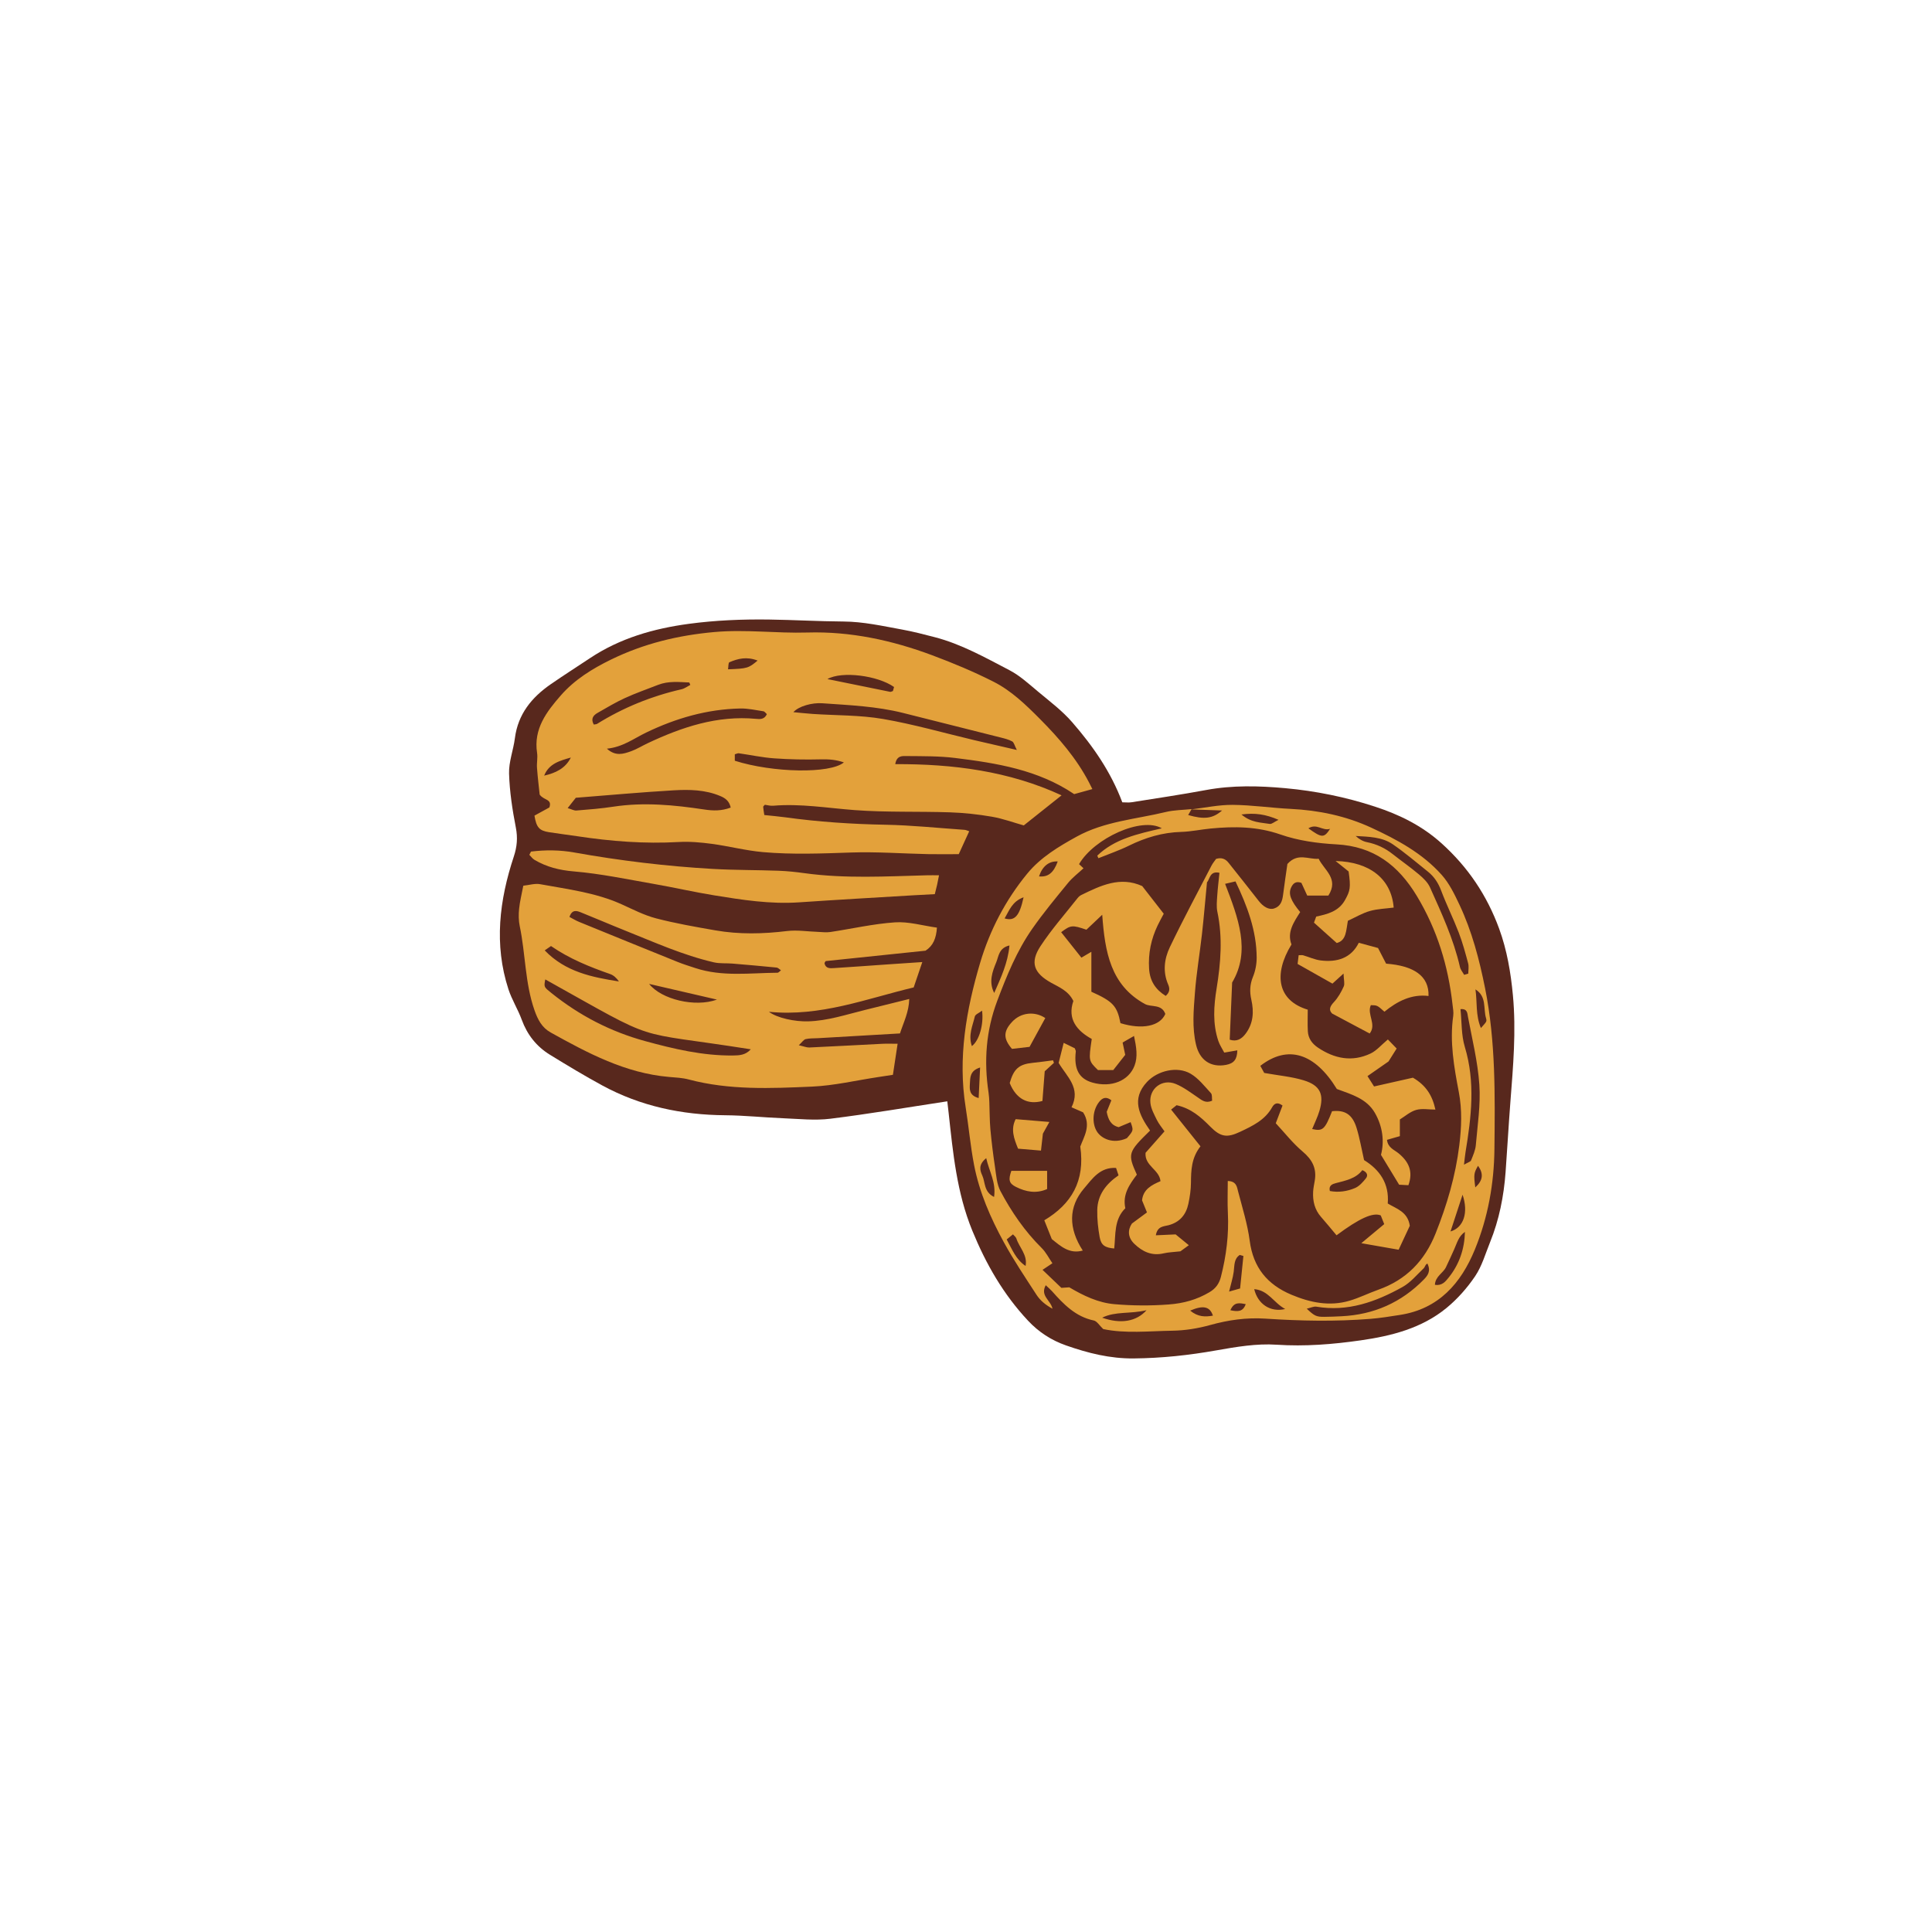 <svg version="1.1" id="svg" xmlns="http://www.w3.org/2000/svg" xmlns:xlink="http://www.w3.org/1999/xlink" x="0px" y="0px"
	 width="200px" height="200px" viewBox="0 0 200 200" enable-background="new 0 0 200 200" xml:space="preserve">
<path class="stroke" fill="#58281d"  fill-rule="evenodd" clip-rule="evenodd" d="M114.095,136.406c1.381-0.683,2.896-0.366,4.593-0.773
	C117.628,136.827,115.982,137.077,114.095,136.406z"/>
<path class="stroke" fill="#58281d"  fill-rule="evenodd" clip-rule="evenodd" d="M123.207,135.674c1.368-0.591,2.045-0.417,2.354,0.52
	C124.756,136.339,124.01,136.337,123.207,135.674z"/>
<path class="stroke" fill="#58281d"  fill-rule="evenodd" clip-rule="evenodd" d="M127.367,135.635c0.389-0.895,0.942-0.75,1.59-0.63
	C128.67,135.804,128.152,135.797,127.367,135.635z"/>
<path class="stroke" fill="#58281d"  d="M156.616,103.033c-0.221-2.352-0.61-4.67-1.425-6.897c-1.257-3.433-3.208-6.353-5.957-8.831
	c-2.04-1.838-4.359-2.971-6.895-3.802c-3.022-0.991-6.135-1.625-9.288-1.911c-2.721-0.248-5.466-0.318-8.194,0.189
	c-2.565,0.477-5.147,0.858-7.725,1.268c-0.287,0.045-0.586,0.006-0.951,0.006c-1.196-3.188-3.062-5.849-5.2-8.305
	c-1.029-1.182-2.314-2.148-3.527-3.16c-0.948-0.791-1.884-1.655-2.966-2.218c-2.5-1.3-4.971-2.698-7.731-3.414
	c-1.114-0.289-2.231-0.581-3.362-0.786c-2.015-0.365-4.003-0.821-6.089-0.834c-2.562-0.016-5.122-0.169-7.689-0.204
	c-2.796-0.038-5.558,0.075-8.313,0.445c-3.64,0.49-7.12,1.486-10.223,3.548c-1.355,0.9-2.727,1.777-4.065,2.701
	c-1.976,1.365-3.397,3.101-3.715,5.592c-0.156,1.226-0.639,2.443-0.603,3.654c0.056,1.872,0.343,3.751,0.702,5.594
	c0.207,1.061,0.125,1.986-0.21,2.999c-1.494,4.518-2.067,9.101-0.558,13.738c0.354,1.086,0.985,2.079,1.378,3.155
	c0.569,1.555,1.529,2.773,2.919,3.627c1.785,1.097,3.582,2.181,5.423,3.181c3.959,2.149,8.228,3.047,12.717,3.082
	c2.006,0.015,4.01,0.233,6.017,0.312c1.623,0.064,3.271,0.247,4.868,0.049c4.021-0.498,8.018-1.182,12.109-1.804
	c0.045,0.388,0.096,0.805,0.142,1.222c0.451,4.125,0.837,8.23,2.445,12.161c1.417,3.462,3.216,6.596,5.769,9.323
	c1.115,1.19,2.416,2.031,3.938,2.565c2.27,0.796,4.541,1.371,7.01,1.347c2.887-0.028,5.708-0.33,8.542-0.833
	c2.056-0.365,4.179-0.726,6.239-0.588c2.939,0.195,5.81-0.036,8.693-0.448c3.213-0.46,6.333-1.25,8.895-3.351
	c1.138-0.933,2.156-2.085,2.978-3.307c0.701-1.043,1.059-2.322,1.539-3.509c0.94-2.322,1.42-4.751,1.604-7.241
	c0.179-2.434,0.312-4.87,0.5-7.303C156.642,110.38,156.962,106.715,156.616,103.033z"/>
<path fill-rule="evenodd" clip-rule="evenodd" fill="#e3a13b" class="fill" d="M113.081,81.686c-0.677,0.188-1.275,0.353-1.882,0.521
	c-3.751-2.528-8.027-3.209-12.327-3.742c-1.649-0.205-3.33-0.182-4.997-0.198c-0.429-0.004-1.055-0.087-1.198,0.837
	c5.985-0.027,11.775,0.717,17.217,3.229c-1.307,1.041-2.593,2.064-3.913,3.114c-1.088-0.305-2.18-0.709-3.309-0.903
	c-1.425-0.245-2.876-0.402-4.321-0.451c-3.292-0.11-6.599,0.014-9.878-0.232c-2.812-0.211-5.602-0.692-8.439-0.451
	c-0.287,0.024-0.584-0.066-0.856-0.101c-0.077,0.091-0.177,0.157-0.173,0.215c0.017,0.249,0.064,0.496,0.116,0.848
	c0.735,0.079,1.45,0.136,2.16,0.234c3.438,0.475,6.887,0.705,10.36,0.77c2.737,0.051,5.47,0.338,8.204,0.528
	c0.158,0.011,0.31,0.092,0.488,0.148c-0.374,0.817-0.719,1.574-1.083,2.369c-1.068,0-2.131,0.019-3.194-0.003
	c-2.651-0.057-5.307-0.257-7.952-0.167c-3.038,0.104-6.074,0.224-9.099-0.039c-1.783-0.155-3.538-0.618-5.316-0.857
	c-1.133-0.152-2.294-0.256-3.431-0.191c-3.527,0.202-7.017-0.072-10.498-0.599c-0.972-0.147-1.95-0.262-2.921-0.416
	c-1.013-0.161-1.309-0.489-1.512-1.716c0.502-0.276,1.049-0.575,1.544-0.847c0.313-0.896-0.582-0.717-1.005-1.334
	c-0.077-0.745-0.202-1.757-0.277-2.773c-0.038-0.51,0.087-1.039,0.01-1.54c-0.383-2.49,0.984-4.265,2.459-5.953
	c1.427-1.633,3.26-2.763,5.194-3.708c3.379-1.65,6.931-2.513,10.708-2.851c3.232-0.29,6.412,0.146,9.616,0.051
	c4.469-0.132,8.767,0.802,12.926,2.354c2.161,0.807,4.303,1.701,6.358,2.743c1.839,0.932,3.338,2.388,4.788,3.846
	c1.966,1.977,3.787,4.079,5.087,6.578C112.831,81.181,112.922,81.368,113.081,81.686z M75.643,83.6
	c-0.152-0.69-0.555-0.977-1.105-1.206c-1.549-0.645-3.178-0.674-4.791-0.581c-3.358,0.196-6.71,0.504-10.138,0.772
	c-0.229,0.289-0.483,0.611-0.845,1.069c0.394,0.114,0.657,0.27,0.907,0.25c1.274-0.103,2.552-0.201,3.814-0.395
	c3.166-0.485,6.305-0.179,9.432,0.291C73.829,83.938,74.683,83.959,75.643,83.6z M82.13,73.723c0.671,0.062,1.34,0.139,2.011,0.184
	c2.425,0.162,4.885,0.11,7.267,0.52c3.193,0.549,6.324,1.455,9.483,2.202c1.355,0.32,2.714,0.626,4.37,1.007
	c-0.238-0.463-0.298-0.786-0.479-0.885c-0.368-0.201-0.796-0.304-1.208-0.408c-3.355-0.849-6.712-1.687-10.068-2.534
	c-2.753-0.695-5.577-0.809-8.388-1.008C84.063,72.726,82.678,73.105,82.13,73.723z M79.385,73.929
	c-0.122-0.106-0.229-0.278-0.358-0.298c-0.799-0.121-1.606-0.305-2.406-0.288c-3.425,0.073-6.648,1.007-9.718,2.485
	c-1.284,0.618-2.438,1.513-4.077,1.675c0.896,0.818,1.717,0.545,2.493,0.268c0.599-0.213,1.149-0.56,1.728-0.833
	c3.55-1.672,7.2-2.895,11.213-2.523C78.66,74.452,79.128,74.498,79.385,73.929z M87.358,78.923
	c-0.811-0.279-1.563-0.336-2.372-0.315c-1.612,0.042-3.232,0.01-4.841-0.104c-1.229-0.087-2.444-0.352-3.667-0.525
	c-0.112-0.016-0.238,0.059-0.412,0.106c0,0.236,0,0.463,0,0.667C79.998,79.999,85.937,80.117,87.358,78.923z M61.468,75.006
	c0.178-0.035,0.273-0.029,0.34-0.071c2.713-1.684,5.627-2.872,8.742-3.582c0.321-0.073,0.607-0.295,0.91-0.448
	c-0.035-0.084-0.07-0.169-0.105-0.254c-1.082-0.05-2.168-0.167-3.226,0.244c-1.155,0.45-2.33,0.86-3.456,1.376
	c-0.968,0.443-1.885,0.999-2.812,1.527C61.415,74.051,61.134,74.405,61.468,75.006z M92.552,71.118
	c-1.687-1.191-5.409-1.673-6.898-0.821c2.241,0.458,4.369,0.894,6.498,1.322c0.07,0.014,0.156-0.045,0.284-0.085
	C92.471,71.407,92.514,71.254,92.552,71.118z M78.428,68.382c-1.138-0.439-2.046-0.201-2.922,0.174
	c-0.122,0.052-0.094,0.456-0.141,0.731C77.354,69.211,77.48,69.177,78.428,68.382z M56.332,80.293
	c1.176-0.269,2.197-0.74,2.761-1.872C57.97,78.746,56.828,79.037,56.332,80.293z"/>
<path fill-rule="evenodd" clip-rule="evenodd" fill="#e3a13b" class="fill" d="M92.921,108.05c-0.185,1.217-0.331,2.18-0.487,3.214
	c-0.536,0.082-1.032,0.159-1.528,0.234c-2.282,0.343-4.555,0.886-6.848,0.987c-4.264,0.187-8.553,0.38-12.758-0.737
	c-0.655-0.175-1.352-0.205-2.033-0.263c-4.52-0.384-8.404-2.462-12.261-4.603c-0.895-0.497-1.329-1.309-1.677-2.305
	c-0.989-2.83-0.92-5.821-1.526-8.704c-0.121-0.577-0.125-1.199-0.066-1.789c0.075-0.761,0.268-1.509,0.435-2.396
	c0.602-0.062,1.204-0.257,1.751-0.156c2.851,0.525,5.75,0.869,8.435,2.084c1.168,0.528,2.329,1.132,3.559,1.452
	c2.021,0.525,4.087,0.885,6.146,1.244c2.46,0.429,4.927,0.371,7.408,0.069c1.047-0.127,2.132,0.052,3.2,0.087
	c0.426,0.015,0.861,0.077,1.277,0.015c2.236-0.334,4.458-0.851,6.705-1.002c1.408-0.095,2.853,0.341,4.339,0.547
	c-0.076,1.1-0.388,1.879-1.184,2.387c-3.456,0.357-6.885,0.711-10.314,1.074c-0.052,0.005-0.092,0.129-0.142,0.206
	c0.109,0.596,0.584,0.546,0.999,0.521c1.833-0.114,3.666-0.252,5.499-0.379c1.14-0.079,2.282-0.153,3.626-0.244
	c-0.325,0.957-0.581,1.71-0.892,2.626c-4.875,1.159-9.645,3.057-14.987,2.522c0.867,0.653,2.689,1.027,4.049,0.99
	c2.039-0.055,3.952-0.702,5.901-1.181c1.486-0.365,2.971-0.737,4.578-1.136c-0.034,1.349-0.581,2.398-0.96,3.567
	c-2.858,0.166-5.671,0.329-8.484,0.492c-0.427,0.025-0.865,0.001-1.276,0.095c-0.205,0.046-0.361,0.308-0.715,0.635
	c0.546,0.122,0.822,0.246,1.092,0.234c2.521-0.115,5.04-0.257,7.56-0.383C91.797,108.03,92.254,108.05,92.921,108.05z
	 M56.446,101.388c-0.15,0.797-0.135,0.79,0.616,1.393c2.9,2.332,6.12,4.008,9.726,4.994c2.978,0.814,5.956,1.517,9.065,1.489
	c0.678-0.006,1.329-0.034,1.867-0.641C64.962,106.604,68.658,108.198,56.446,101.388z M80.846,100.445
	c-0.182-0.121-0.305-0.269-0.441-0.282c-1.529-0.151-3.058-0.287-4.588-0.414c-0.637-0.053-1.297,0.014-1.911-0.127
	c-3.22-0.743-6.223-2.106-9.276-3.324c-1.508-0.602-2.998-1.25-4.506-1.853c-0.425-0.17-0.909-0.319-1.173,0.476
	c0.342,0.178,0.653,0.373,0.987,0.509c3.4,1.39,6.802,2.775,10.209,4.149c0.593,0.24,1.208,0.427,1.817,0.629
	c2.799,0.927,5.678,0.51,8.532,0.488C80.591,100.694,80.685,100.564,80.846,100.445z M56.388,98.383
	c2.146,2.228,4.88,2.775,7.682,3.217c-0.243-0.359-0.549-0.64-0.908-0.766c-2.13-0.745-4.213-1.582-6.122-2.9
	C56.86,98.059,56.694,98.173,56.388,98.383z M74.219,103.478c-2.479-0.573-4.678-1.082-7.023-1.624
	C68.466,103.46,71.953,104.304,74.219,103.478z"/>
<path fill-rule="evenodd" clip-rule="evenodd" fill="#e3a13b" class="fill" d="M123.317,83.788c1.428-0.168,2.857-0.481,4.283-0.469
	c2.004,0.016,4.004,0.318,6.01,0.417c2.9,0.143,5.704,0.726,8.331,1.939c2.684,1.241,5.308,2.652,7.306,4.895
	c0.778,0.872,1.318,1.991,1.825,3.064c1.303,2.762,2.068,5.69,2.667,8.685c1.1,5.507,1.023,11.068,0.964,16.632
	c-0.038,3.585-0.669,7.092-2.027,10.402c-1.431,3.488-3.736,6.143-7.737,6.765c-1.014,0.157-2.03,0.326-3.052,0.408
	c-3.635,0.293-7.271,0.218-10.906-0.022c-1.941-0.128-3.826,0.14-5.709,0.664c-1.266,0.352-2.607,0.568-3.919,0.587
	c-2.431,0.037-4.88,0.313-7.149-0.172c-0.396-0.373-0.647-0.818-0.978-0.887c-1.895-0.398-3.127-1.686-4.33-3.04
	c-0.163-0.183-0.355-0.339-0.641-0.61c-0.606,1.105,0.512,1.538,0.699,2.435c-0.732-0.404-1.276-0.859-1.654-1.442
	c-1.162-1.792-2.359-3.571-3.383-5.442c-1.378-2.521-2.533-5.163-3.082-8.002c-0.381-1.972-0.552-3.983-0.871-5.968
	c-0.819-5.117,0.059-10.084,1.497-14.947c1-3.379,2.635-6.517,4.891-9.257c1.376-1.672,3.237-2.786,5.114-3.821
	c2.863-1.578,6.118-1.796,9.218-2.545c0.864-0.209,1.78-0.206,2.671-0.3c-0.115,0.198-0.229,0.395-0.355,0.615
	c1.652,0.473,2.54,0.376,3.508-0.47C125.336,83.859,124.327,83.823,123.317,83.788z M112.164,89.884
	c-0.548,0.511-1.14,0.954-1.594,1.508c-1.273,1.556-2.562,3.109-3.712,4.755c-1.6,2.291-2.649,4.869-3.631,7.478
	c-1.16,3.082-1.381,6.232-0.895,9.461c0.051,0.337,0.07,0.68,0.084,1.021c0.039,0.931,0.024,1.866,0.108,2.793
	c0.121,1.316,0.284,2.629,0.481,3.936c0.126,0.833,0.179,1.742,0.559,2.461c1.143,2.159,2.523,4.168,4.277,5.904
	c0.441,0.437,0.729,1.027,1.104,1.57c-0.376,0.251-0.663,0.442-1.023,0.682c0.692,0.662,1.303,1.246,1.951,1.866
	c0.271-0.019,0.56-0.039,0.82-0.056c1.469,0.868,2.986,1.598,4.667,1.744c1.863,0.162,3.73,0.173,5.617,0.032
	c1.558-0.116,2.926-0.499,4.235-1.276c0.624-0.37,0.992-0.862,1.177-1.587c0.557-2.175,0.833-4.367,0.72-6.614
	c-0.055-1.085-0.01-2.176-0.01-3.306c0.905,0.019,0.952,0.629,1.067,1.073c0.443,1.698,0.977,3.391,1.205,5.122
	c0.362,2.759,1.813,4.526,4.318,5.578c1.949,0.818,3.935,1.229,6.004,0.624c1.022-0.299,1.987-0.787,2.995-1.144
	c2.884-1.022,4.796-2.991,5.924-5.822c1.177-2.954,2.067-5.961,2.455-9.134c0.227-1.849,0.3-3.653-0.048-5.487
	c-0.496-2.608-0.965-5.224-0.581-7.903c0.054-0.372-0.028-0.768-0.07-1.15c-0.444-4.007-1.589-7.762-3.69-11.25
	c-1.926-3.199-4.475-5.151-8.333-5.356c-1.95-0.104-3.963-0.383-5.794-1.021c-2.402-0.837-4.775-0.853-7.214-0.619
	c-1.021,0.098-2.036,0.322-3.058,0.351c-1.928,0.054-3.699,0.583-5.416,1.428c-1.018,0.501-2.101,0.868-3.155,1.296
	c-0.04-0.089-0.079-0.177-0.119-0.266c1.794-1.731,4.179-2.253,6.683-2.828c-2.085-1.228-7.003,1.021-8.568,3.707
	C111.851,89.588,111.996,89.726,112.164,89.884z M151.568,100.916c0.143-0.043,0.285-0.086,0.428-0.128
	c0-0.355,0.075-0.731-0.014-1.063c-0.286-1.068-0.575-2.142-0.97-3.173c-0.565-1.471-1.271-2.889-1.827-4.363
	c-0.299-0.793-0.726-1.446-1.373-1.961c-1.199-0.957-2.368-1.96-3.631-2.826c-1.13-0.775-2.5-0.779-3.841-0.861
	c0.353,0.332,0.749,0.556,1.173,0.641c0.986,0.197,1.855,0.603,2.642,1.224c0.902,0.712,1.849,1.369,2.726,2.109
	c0.446,0.376,0.916,0.822,1.148,1.339c1.205,2.682,2.444,5.355,3.104,8.247C151.199,100.389,151.419,100.644,151.568,100.916z
	 M151.552,120.568c0.423-0.247,0.676-0.305,0.731-0.442c0.205-0.513,0.446-1.042,0.493-1.581c0.179-2.083,0.506-4.187,0.366-6.254
	c-0.161-2.372-0.746-4.717-1.185-7.067c-0.058-0.309-0.041-0.831-0.768-0.757c0.137,1.311,0.075,2.669,0.446,3.897
	c1.105,3.653,0.681,7.271,0.075,10.911C151.653,119.618,151.625,119.966,151.552,120.568z M135.275,135.476
	c0.795,0.753,0.996,0.847,1.812,0.842c0.597-0.003,1.194-0.03,1.792-0.06c3.335-0.163,6.188-1.417,8.523-3.81
	c0.39-0.4,0.75-0.865,0.363-1.643c-0.224,0.089-0.243,0.353-0.385,0.488c-0.709,0.675-1.362,1.476-2.197,1.94
	c-2.755,1.533-5.657,2.585-8.911,2.033C135.998,135.221,135.688,135.383,135.275,135.476z M151.651,127.526
	c-0.661,0.444-0.821,1.156-1.111,1.793c-0.284,0.623-0.556,1.251-0.857,1.866c-0.302,0.617-1.1,0.938-1.142,1.822
	c0.738,0.112,1.093-0.341,1.426-0.756C151.065,130.884,151.604,129.299,151.651,127.526z M102.92,102.792
	c0.674-1.553,1.411-3.073,1.58-4.919c-1.105,0.255-1.117,1.131-1.364,1.731C102.728,100.594,102.33,101.646,102.92,102.792z
	 M128.716,130.019c-0.125-0.036-0.25-0.072-0.375-0.108c-0.62,0.404-0.54,1.093-0.628,1.743c-0.086,0.638-0.287,1.26-0.478,2.051
	c0.38-0.107,0.741-0.209,1.14-0.323C128.496,132.187,128.606,131.103,128.716,130.019z M100.606,108.293
	c0.77-0.571,1.241-2.251,1.058-3.668c-0.313,0.241-0.701,0.384-0.751,0.604C100.695,106.181,100.212,107.123,100.606,108.293z
	 M114.095,136.406c1.887,0.671,3.533,0.421,4.593-0.773C116.991,136.04,115.477,135.723,114.095,136.406z M102.093,119.892
	c-0.843,0.682-0.644,1.281-0.403,1.807c0.318,0.697,0.141,1.681,1.216,2.209C103.131,122.389,102.405,121.293,102.093,119.892z
	 M133.043,135.508c-1.209-0.651-1.739-1.937-3.208-2.057C130.207,134.993,131.494,135.876,133.043,135.508z M152.738,102.421
	c0.194,1.305,0,2.669,0.565,4.001c0.561-0.636,0.637-0.659,0.53-1.021C153.535,104.395,153.924,103.16,152.738,102.421z
	 M106.168,131.05c0.218-1.147-0.654-1.905-0.958-2.852c-0.046-0.141-0.201-0.247-0.348-0.417c-0.227,0.183-0.411,0.332-0.65,0.525
	C104.772,129.326,105.163,130.381,106.168,131.05z M150.156,127.481c1.368-0.403,1.876-1.963,1.249-3.804
	C150.958,125.036,150.59,126.16,150.156,127.481z M101.311,113.671c0.052-1.107,0.097-2.067,0.149-3.164
	c-1.065,0.332-1.025,1.047-1.058,1.69C100.371,112.771,100.32,113.399,101.311,113.671z M128.514,84.315
	c1.017,0.863,2.012,0.821,2.932,0.977c0.201,0.034,0.448-0.199,0.907-0.424C131.016,84.292,129.932,84.129,128.514,84.315z
	 M105.96,92.886c-1.192,0.435-1.474,1.363-1.964,2.186C105.039,95.391,105.545,94.822,105.96,92.886z M109.496,89.177
	c-0.906-0.052-1.59,0.494-1.936,1.547C108.497,90.816,109.071,90.357,109.496,89.177z M123.207,135.674
	c0.804,0.663,1.549,0.665,2.354,0.52C125.252,135.258,124.574,135.083,123.207,135.674z M152.721,122.92
	c0.807-0.73,0.869-1.421,0.286-2.24C152.572,121.428,152.549,121.585,152.721,122.92z M135.445,85.747
	c1.379,1.002,1.625,1.019,2.243,0.054C136.896,86.051,136.325,85.198,135.445,85.747z M127.367,135.635
	c0.785,0.163,1.303,0.169,1.59-0.63C128.31,134.885,127.756,134.74,127.367,135.635z"/>
<path fill-rule="evenodd" clip-rule="evenodd" fill="#e3a13b" class="fill" d="M54.969,88.155c1.484-0.184,2.99-0.171,4.452,0.09
	c4.765,0.852,9.558,1.431,14.386,1.706c2.258,0.129,4.524,0.106,6.786,0.188c0.895,0.032,1.791,0.127,2.679,0.25
	c4.224,0.583,8.459,0.332,12.694,0.22c0.377-0.01,0.755-0.001,1.241-0.001c-0.072,0.36-0.128,0.671-0.196,0.979
	c-0.064,0.29-0.142,0.577-0.24,0.974c-0.756,0.04-1.513,0.076-2.269,0.122c-3.928,0.238-7.857,0.458-11.782,0.727
	c-2.976,0.204-5.892-0.253-8.804-0.727c-2.106-0.342-4.189-0.824-6.292-1.19c-2.733-0.476-5.462-1.052-8.219-1.284
	c-1.499-0.126-2.823-0.458-4.08-1.201c-0.207-0.122-0.354-0.343-0.529-0.519C54.854,88.378,54.911,88.267,54.969,88.155z"/>
<path fill-rule="evenodd" clip-rule="evenodd" fill="#e3a13b" class="fill" d="M141.562,111.398c0.328,0.517,0.556,0.876,0.68,1.072
	c1.534-0.346,2.846-0.642,4.024-0.908c1.36,0.794,2.012,1.846,2.327,3.302c-0.703,0-1.396-0.136-1.999,0.038
	c-0.618,0.177-1.148,0.658-1.681,0.984c0,0.681,0,1.186,0,1.728c-0.465,0.133-0.888,0.255-1.332,0.382
	c0.092,0.812,0.73,1.017,1.17,1.373c1.068,0.862,1.567,1.882,1.046,3.323c-0.338-0.019-0.662-0.036-0.96-0.052
	c-0.607-1-1.18-1.943-1.878-3.091c0.36-1.37,0.187-2.929-0.634-4.348c-0.86-1.488-2.445-1.914-3.935-2.469
	c-2.274-3.711-5.066-4.609-7.922-2.397c0.169,0.307,0.345,0.626,0.404,0.735c1.509,0.271,2.839,0.383,4.086,0.764
	c1.717,0.524,2.137,1.455,1.628,3.168c-0.19,0.639-0.495,1.244-0.751,1.875c1.105,0.247,1.313,0.048,2.059-1.845
	c1.326-0.15,2.104,0.326,2.536,1.724c0.327,1.058,0.51,2.16,0.778,3.337c1.609,0.991,2.624,2.423,2.451,4.492
	c0.922,0.559,2.064,0.847,2.284,2.306c-0.346,0.74-0.756,1.619-1.158,2.48c-1.311-0.229-2.503-0.438-3.862-0.676
	c0.852-0.709,1.632-1.359,2.371-1.975c-0.202-0.506-0.291-0.729-0.359-0.901c-0.809-0.345-2.238,0.319-4.578,2.058
	c-0.532-0.633-1.051-1.276-1.598-1.895c-0.667-0.754-0.875-1.646-0.824-2.615c0.021-0.383,0.104-0.763,0.168-1.143
	c0.216-1.269-0.256-2.176-1.248-3.012c-1.031-0.868-1.876-1.958-2.787-2.935c0.272-0.716,0.492-1.292,0.698-1.833
	c-0.577-0.437-0.889-0.156-1.075,0.179c-0.739,1.328-2.024,1.929-3.302,2.535c-1.366,0.647-2.031,0.555-3.108-0.538
	c-0.976-0.992-1.99-1.883-3.481-2.209c-0.178,0.142-0.395,0.315-0.567,0.453c1.038,1.298,2.029,2.538,3.04,3.802
	c-0.947,1.21-0.974,2.486-0.986,3.784c-0.006,0.722-0.116,1.453-0.266,2.161c-0.239,1.13-0.884,1.912-2.058,2.224
	c-0.487,0.129-1.153,0.087-1.31,1.042c0.669-0.031,1.266-0.058,2.047-0.093c0.332,0.271,0.785,0.643,1.367,1.119
	c-0.424,0.309-0.746,0.543-0.871,0.634c-0.738,0.084-1.25,0.093-1.736,0.208c-1.222,0.29-2.191-0.172-3.029-0.979
	c-0.682-0.656-0.713-1.423-0.258-2.104c0.583-0.43,1.07-0.791,1.561-1.154c-0.214-0.523-0.357-0.875-0.509-1.248
	c0.114-1.138,0.99-1.594,1.908-1.984c-0.114-1.209-1.663-1.582-1.545-2.939c0.603-0.682,1.244-1.409,1.961-2.22
	c-0.28-0.409-0.586-0.763-0.784-1.17c-0.277-0.566-0.61-1.156-0.675-1.763c-0.162-1.493,1.222-2.547,2.614-1.977
	c0.817,0.335,1.551,0.893,2.291,1.397c0.43,0.293,0.808,0.64,1.484,0.34c-0.035-0.255,0.027-0.619-0.126-0.784
	c-0.66-0.715-1.289-1.534-2.106-2.012c-1.364-0.8-3.394-0.328-4.494,0.838c-1.678,1.782-0.816,3.449,0.302,5.051
	c-2.295,2.245-2.342,2.397-1.368,4.564c-0.742,0.988-1.508,2.037-1.192,3.476c-1.185,1.162-0.99,2.712-1.151,4.167
	c-0.942-0.077-1.357-0.332-1.507-1.172c-0.164-0.922-0.268-1.871-0.249-2.806c0.032-1.574,0.912-2.712,2.203-3.594
	c-0.093-0.277-0.17-0.508-0.257-0.767c-1.657-0.1-2.458,1.116-3.319,2.129c-1.611,1.895-1.632,4.108-0.126,6.423
	c-1.382,0.381-2.264-0.432-3.208-1.188c-0.244-0.61-0.496-1.243-0.776-1.944c2.81-1.68,4.237-4.06,3.725-7.634
	c0.365-1,1.169-2.191,0.292-3.542c-0.37-0.163-0.737-0.323-1.197-0.525c0.994-2.006-0.483-3.157-1.334-4.594
	c0.153-0.609,0.324-1.288,0.521-2.074c0.475,0.231,0.842,0.41,1.151,0.562c0.055,0.166,0.111,0.249,0.103,0.325
	c-0.211,1.831,0.329,2.837,1.743,3.232c1.915,0.533,3.734-0.168,4.338-1.76c0.354-0.931,0.192-1.907-0.053-3.073
	c-0.458,0.264-0.795,0.458-1.182,0.68c0.089,0.423,0.165,0.784,0.27,1.277c-0.403,0.513-0.841,1.07-1.237,1.575
	c-0.65,0-1.154,0-1.583,0c-0.976-0.955-0.976-0.955-0.644-3.22c-1.533-0.843-2.547-2.062-1.904-3.932
	c-0.52-1.062-1.472-1.424-2.311-1.894c-1.774-0.992-2.21-2.079-1.094-3.78c1.146-1.746,2.544-3.326,3.839-4.973
	c0.104-0.132,0.244-0.254,0.394-0.328c2.009-0.979,4.022-1.954,6.298-0.922c0.732,0.94,1.461,1.877,2.231,2.866
	c-0.201,0.383-0.431,0.789-0.632,1.209c-0.68,1.417-0.987,2.899-0.886,4.484c0.081,1.263,0.657,2.15,1.721,2.812
	c0.416-0.363,0.447-0.739,0.257-1.173c-0.575-1.313-0.409-2.66,0.167-3.863c1.365-2.852,2.862-5.64,4.315-8.449
	c0.135-0.26,0.332-0.489,0.476-0.698c0.574-0.172,0.971-0.004,1.296,0.409c1.031,1.307,2.081,2.599,3.096,3.916
	c0.487,0.633,1.078,0.979,1.613,0.808c0.676-0.215,0.847-0.772,0.928-1.402c0.145-1.138,0.317-2.274,0.449-3.205
	c1.078-1.197,2.176-0.45,3.237-0.538c0.569,1.184,2.127,2.053,1.005,3.81c-0.713,0-1.452,0-2.189,0
	c-0.24-0.523-0.431-0.939-0.604-1.318c-0.587-0.214-0.878,0.075-1.069,0.497c-0.297,0.655-0.031,1.354,0.944,2.529
	c-0.648,1.03-1.392,2.072-0.902,3.352c-1.921,3.145-1.408,5.82,1.685,6.751c0,0.725-0.032,1.482,0.009,2.236
	c0.04,0.73,0.432,1.279,1.037,1.687c1.714,1.154,3.543,1.522,5.456,0.617c0.625-0.296,1.11-0.888,1.793-1.456
	c0.246,0.254,0.575,0.594,0.908,0.938c-0.355,0.566-0.647,1.029-0.843,1.341C142.958,110.429,142.311,110.878,141.562,111.398z
	 M124.947,91.33c-0.188,1.956-0.328,3.661-0.519,5.359c-0.229,2.037-0.578,4.063-0.731,6.105c-0.135,1.783-0.306,3.581,0.12,5.368
	c0.375,1.577,1.512,2.372,3.101,2.074c0.816-0.153,1.151-0.566,1.168-1.505c-0.413,0.071-0.813,0.14-1.351,0.233
	c-0.211-0.406-0.471-0.784-0.612-1.202c-0.605-1.795-0.476-3.627-0.178-5.454c0.429-2.633,0.637-5.262,0.078-7.909
	c-0.113-0.53-0.052-1.104-0.017-1.654c0.051-0.792,0.151-1.581,0.232-2.393C125.206,90.121,125.254,91.039,124.947,91.33z
	 M115.99,105.917c2.25,0.693,4.09,0.317,4.644-0.954c-0.386-1.054-1.444-0.676-2.107-1.024c-3.565-1.955-4.146-5.392-4.425-9.244
	c-0.676,0.64-1.145,1.083-1.637,1.548c-1.473-0.5-1.618-0.488-2.614,0.258c0.702,0.883,1.401,1.763,2.095,2.636
	c0.295-0.174,0.549-0.324,1.032-0.609c0,1.559,0,2.886,0,4.136C115.223,103.673,115.643,104.133,115.99,105.917z M126.822,91.494
	c1.354,3.512,2.677,6.944,0.728,10.218c-0.092,2.159-0.17,4.011-0.251,5.913c0.703,0.233,1.213-0.046,1.634-0.6
	c0.817-1.074,0.885-2.287,0.605-3.536c-0.184-0.82-0.16-1.57,0.168-2.369c0.253-0.616,0.387-1.326,0.384-1.993
	c-0.013-2.788-0.973-5.326-2.193-7.885C127.561,91.321,127.261,91.392,126.822,91.494z M114.565,115.095
	c0.167-0.413,0.322-0.794,0.483-1.192c-0.529-0.416-0.91-0.271-1.245,0.14c-0.704,0.86-0.797,2.245-0.237,3.112
	c0.448,0.693,1.634,1.325,3.086,0.672c0.697-0.805,0.697-0.805,0.389-1.663c-0.418,0.175-0.832,0.349-1.239,0.519
	C115.005,116.489,114.722,115.905,114.565,115.095z M141.027,121.133c-0.667,0.877-1.715,1.075-2.741,1.345
	c-0.332,0.086-0.766,0.224-0.621,0.815c0.907,0.17,1.795,0.037,2.611-0.31c0.438-0.186,0.808-0.61,1.12-0.998
	C141.646,121.675,141.532,121.339,141.027,121.133z"/>
<path fill-rule="evenodd" clip-rule="evenodd" fill="#e3a13b" class="fill" d="M143.315,104.731c-0.744-0.666-0.744-0.666-1.407-0.678
	c-0.434,0.952,0.628,1.991-0.12,2.937c-1.306-0.694-2.595-1.38-3.884-2.066c-0.39-0.383-0.222-0.756,0.188-1.194
	c0.427-0.457,0.752-1.036,1.011-1.612c0.126-0.281,0.001-0.675-0.021-1.336c-0.584,0.53-0.905,0.82-1.148,1.042
	c-1.185-0.668-2.317-1.308-3.607-2.036c0.02-0.161,0.062-0.516,0.109-0.904c0.223,0,0.349-0.027,0.458,0.005
	c0.612,0.177,1.208,0.461,1.83,0.537c1.692,0.205,3.138-0.231,3.937-1.829c0.676,0.184,1.28,0.347,1.992,0.54
	c0.256,0.496,0.56,1.086,0.836,1.62c2.858,0.216,4.464,1.271,4.391,3.346C146.131,102.892,144.673,103.629,143.315,104.731z"/>
<path fill-rule="evenodd" clip-rule="evenodd" fill="#e3a13b" class="fill" d="M139.532,95.318c-0.191,0.998-0.14,2.041-1.154,2.303
	c-0.815-0.73-1.543-1.381-2.354-2.107c0.038-0.105,0.121-0.334,0.229-0.632c1.163-0.247,2.325-0.531,2.982-1.71
	c0.533-0.956,0.612-1.288,0.374-2.957c-0.377-0.304-0.822-0.661-1.349-1.085c3.572,0.087,5.78,1.881,6.014,4.822
	c-0.82,0.109-1.669,0.128-2.461,0.353C141.044,94.522,140.335,94.952,139.532,95.318z"/>
<path fill-rule="evenodd" clip-rule="evenodd" fill="#e3a13b" class="fill" d="M109.102,110.027c-0.271,0.249-0.543,0.497-0.953,0.872
	c-0.073,0.938-0.153,1.989-0.237,3.073c-1.519,0.422-2.719-0.207-3.387-1.856c0.417-1.467,0.955-1.942,2.36-2.089
	c0.382-0.04,0.764-0.087,1.146-0.135c0.327-0.04,0.654-0.085,0.981-0.129C109.042,109.851,109.071,109.939,109.102,110.027z"/>
<path fill-rule="evenodd" clip-rule="evenodd" fill="#e3a13b" class="fill" d="M104.76,108.579c-0.925-1.069-0.888-1.825,0.011-2.796
	c0.919-0.993,2.358-1.119,3.437-0.394c-0.5,0.916-0.994,1.82-1.629,2.981C106.168,108.417,105.467,108.498,104.76,108.579z"/>
<path fill-rule="evenodd" clip-rule="evenodd" fill="#e3a13b" class="fill" d="M107.762,119.109c-0.9-0.076-1.643-0.138-2.372-0.199
	c-0.439-1.074-0.776-2.012-0.25-3.055c1.165,0.097,2.285,0.189,3.492,0.289c-0.197,0.354-0.413,0.744-0.672,1.21
	C107.909,117.812,107.848,118.351,107.762,119.109z"/>
<path fill-rule="evenodd" clip-rule="evenodd" fill="#e3a13b" class="fill" d="M108.398,121.207c0,0.678,0,1.254,0,1.882
	c-1.143,0.509-2.209,0.282-3.202-0.207c-0.768-0.378-0.819-0.758-0.503-1.676C105.902,121.207,107.116,121.207,108.398,121.207z"/>
</svg>
